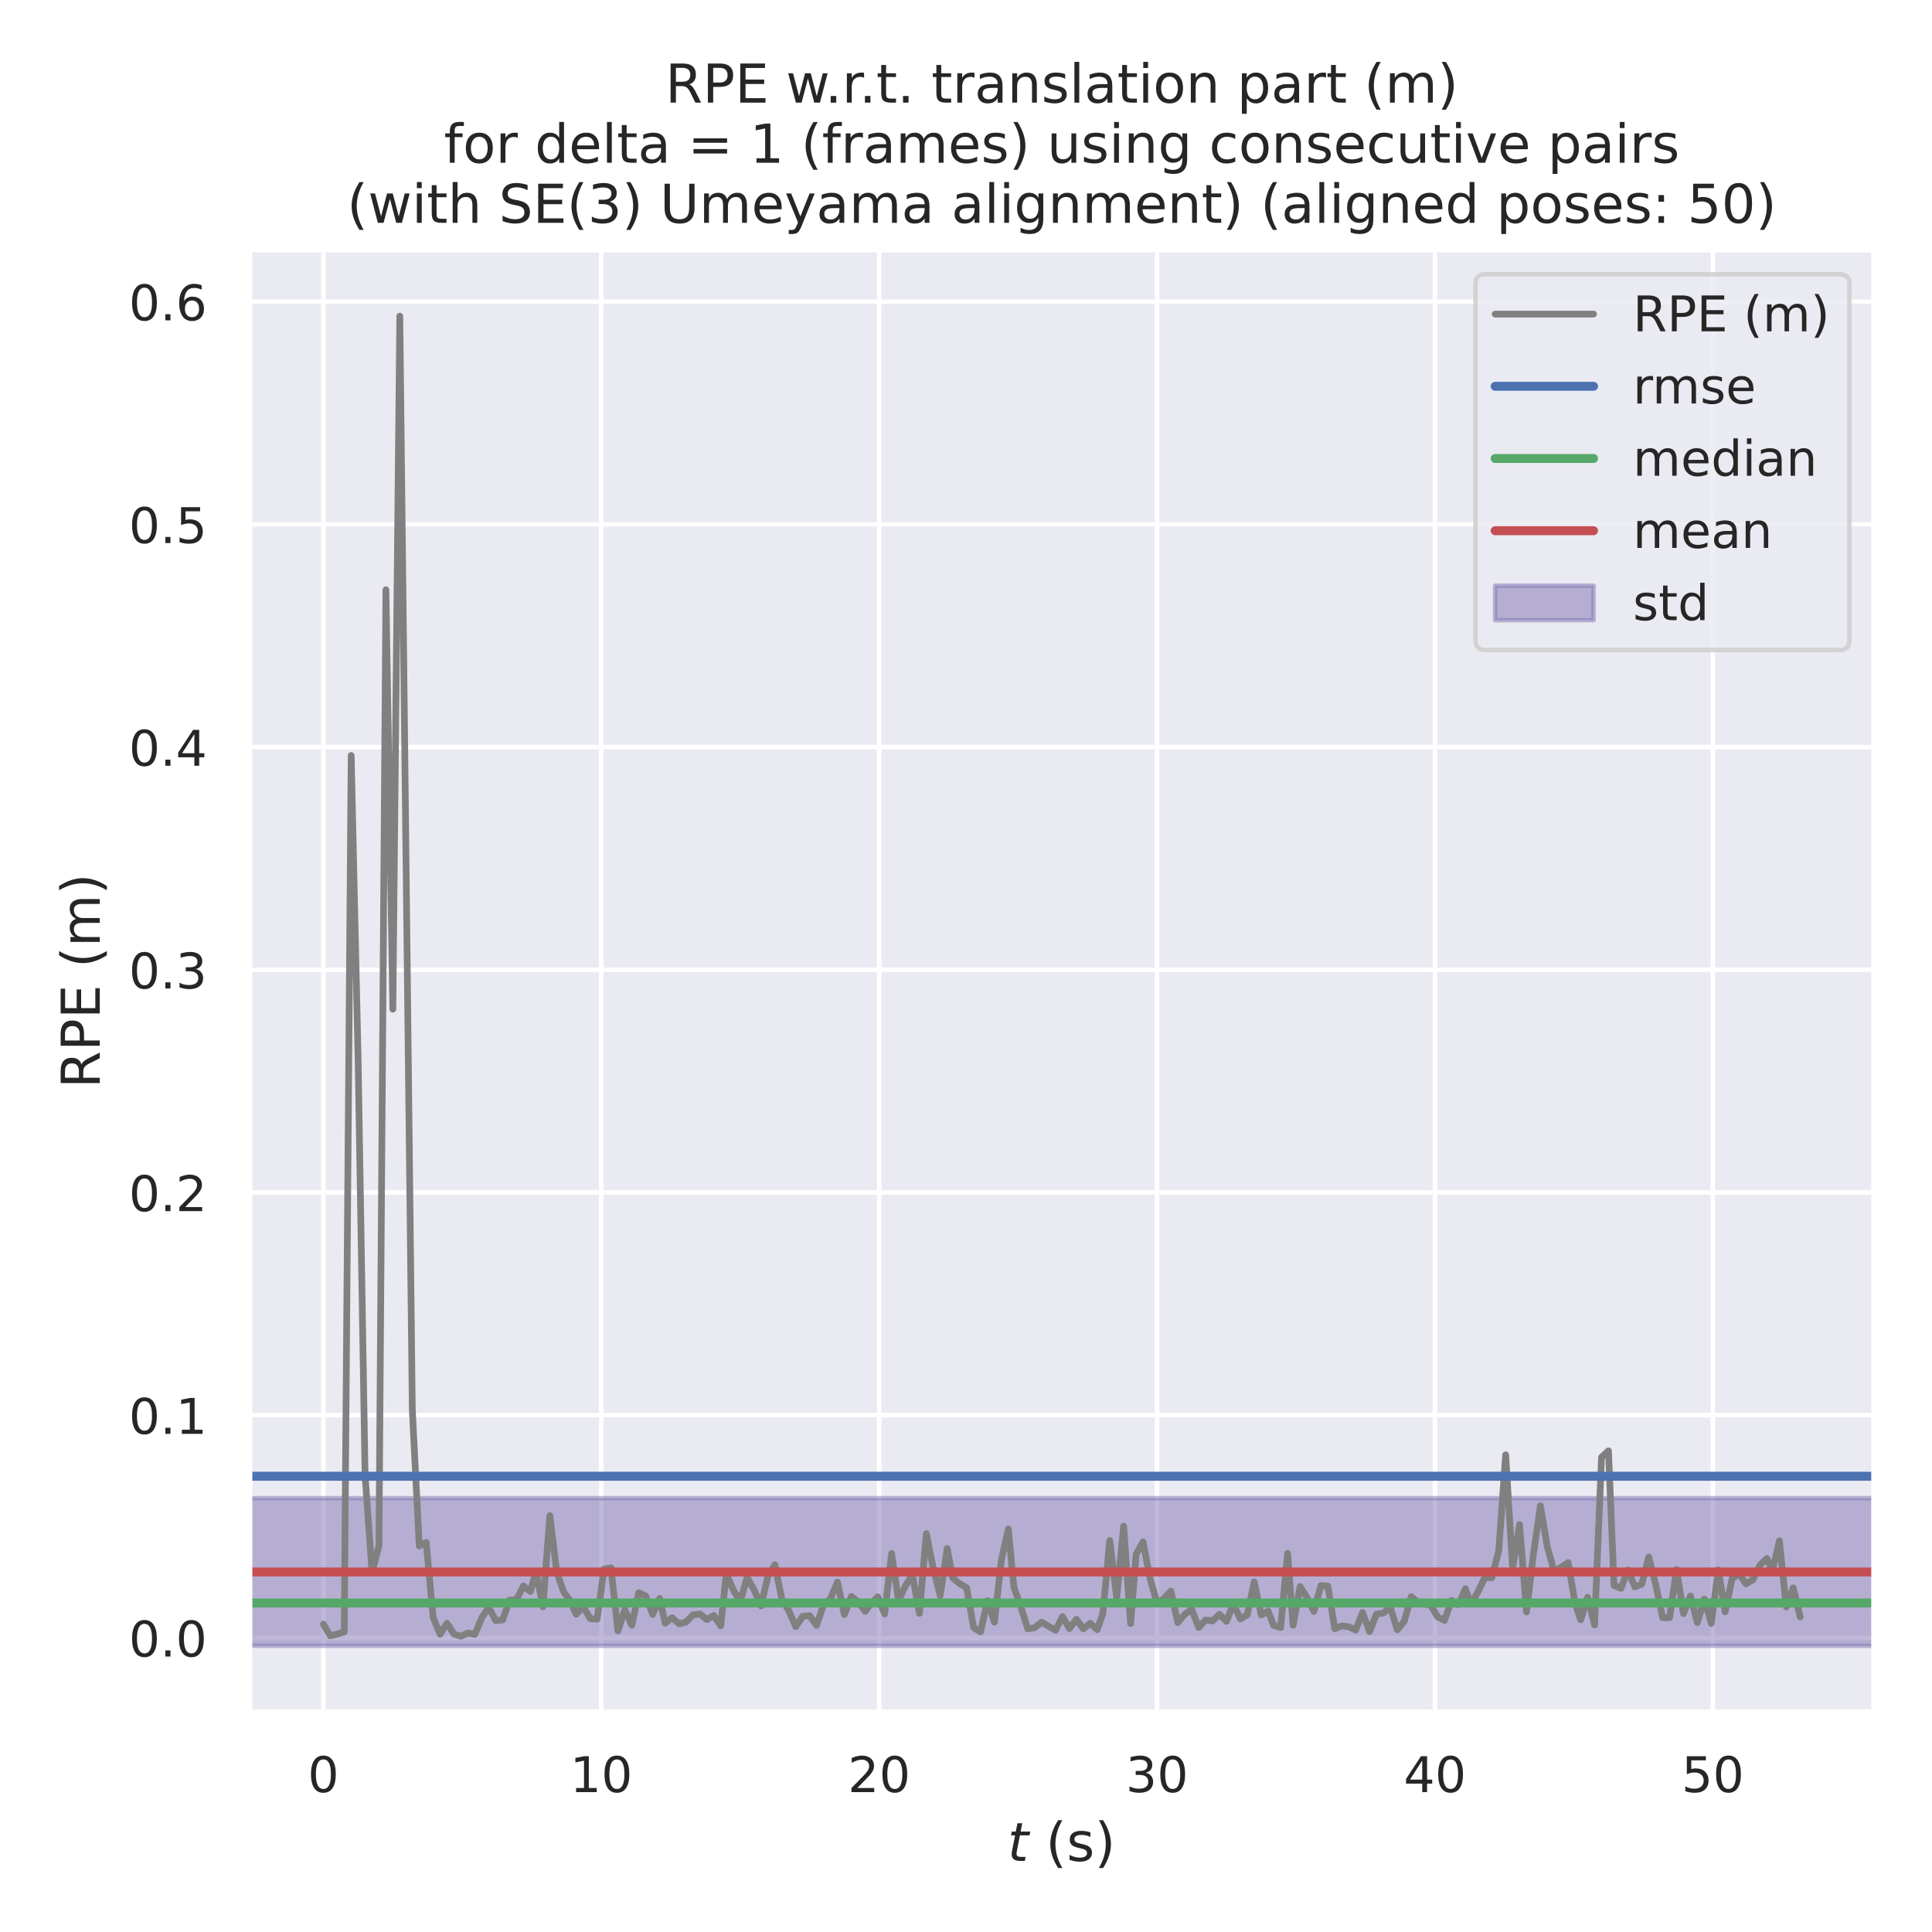 <?xml version="1.0" encoding="utf-8" standalone="no"?>
<!DOCTYPE svg PUBLIC "-//W3C//DTD SVG 1.1//EN"
  "http://www.w3.org/Graphics/SVG/1.1/DTD/svg11.dtd">
<!-- Created with matplotlib (https://matplotlib.org/) -->
<svg height="432pt" version="1.1" viewBox="0 0 432 432" width="432pt" xmlns="http://www.w3.org/2000/svg" xmlns:xlink="http://www.w3.org/1999/xlink">
 <defs>
  <style type="text/css">*{stroke-linecap:butt;stroke-linejoin:round;}</style>
 </defs>
 <g id="figure_1">
  <g id="patch_1">
   <path d="M 0 432 
L 432 432 
L 432 0 
L 0 0 
z
" style="fill:#ffffff;"/>
  </g>
  <g id="axes_1">
   <g id="patch_2">
    <path d="M 55.8 382.86 
L 419.04 382.86 
L 419.04 55.824 
L 55.8 55.824 
z
" style="fill:#eaeaf2;"/>
   </g>
   <g id="matplotlib.axis_1">
    <g id="xtick_1">
     <g id="line2d_1">
      <path clip-path="url(#p0346363c93)" d="M 72.311 382.86 
L 72.311 55.824 
" style="fill:none;stroke:#ffffff;stroke-linecap:round;"/>
     </g>
     <g id="text_1">
      <!-- 0 -->
      <g style="fill:#262626;" transform="translate(68.812 400.718)scale(0.11 -0.11)">
       <defs>
        <path d="M 31.781 66.406 
Q 24.172 66.406 20.328 58.906 
Q 16.5 51.422 16.5 36.375 
Q 16.5 21.391 20.328 13.891 
Q 24.172 6.391 31.781 6.391 
Q 39.453 6.391 43.281 13.891 
Q 47.125 21.391 47.125 36.375 
Q 47.125 51.422 43.281 58.906 
Q 39.453 66.406 31.781 66.406 
z
M 31.781 74.219 
Q 44.047 74.219 50.516 64.516 
Q 56.984 54.828 56.984 36.375 
Q 56.984 17.969 50.516 8.266 
Q 44.047 -1.422 31.781 -1.422 
Q 19.531 -1.422 13.062 8.266 
Q 6.594 17.969 6.594 36.375 
Q 6.594 54.828 13.062 64.516 
Q 19.531 74.219 31.781 74.219 
z
" id="DejaVuSans-48"/>
       </defs>
       <use xlink:href="#DejaVuSans-48"/>
      </g>
     </g>
    </g>
    <g id="xtick_2">
     <g id="line2d_2">
      <path clip-path="url(#p0346363c93)" d="M 134.448 382.86 
L 134.448 55.824 
" style="fill:none;stroke:#ffffff;stroke-linecap:round;"/>
     </g>
     <g id="text_2">
      <!-- 10 -->
      <g style="fill:#262626;" transform="translate(127.449 400.718)scale(0.11 -0.11)">
       <defs>
        <path d="M 12.406 8.297 
L 28.516 8.297 
L 28.516 63.922 
L 10.984 60.406 
L 10.984 69.391 
L 28.422 72.906 
L 38.281 72.906 
L 38.281 8.297 
L 54.391 8.297 
L 54.391 0 
L 12.406 0 
z
" id="DejaVuSans-49"/>
       </defs>
       <use xlink:href="#DejaVuSans-49"/>
       <use x="63.623" xlink:href="#DejaVuSans-48"/>
      </g>
     </g>
    </g>
    <g id="xtick_3">
     <g id="line2d_3">
      <path clip-path="url(#p0346363c93)" d="M 196.584 382.86 
L 196.584 55.824 
" style="fill:none;stroke:#ffffff;stroke-linecap:round;"/>
     </g>
     <g id="text_3">
      <!-- 20 -->
      <g style="fill:#262626;" transform="translate(189.586 400.718)scale(0.11 -0.11)">
       <defs>
        <path d="M 19.188 8.297 
L 53.609 8.297 
L 53.609 0 
L 7.328 0 
L 7.328 8.297 
Q 12.938 14.109 22.625 23.891 
Q 32.328 33.688 34.812 36.531 
Q 39.547 41.844 41.422 45.531 
Q 43.312 49.219 43.312 52.781 
Q 43.312 58.594 39.234 62.25 
Q 35.156 65.922 28.609 65.922 
Q 23.969 65.922 18.812 64.312 
Q 13.672 62.703 7.812 59.422 
L 7.812 69.391 
Q 13.766 71.781 18.938 73 
Q 24.125 74.219 28.422 74.219 
Q 39.75 74.219 46.484 68.547 
Q 53.219 62.891 53.219 53.422 
Q 53.219 48.922 51.531 44.891 
Q 49.859 40.875 45.406 35.406 
Q 44.188 33.984 37.641 27.219 
Q 31.109 20.453 19.188 8.297 
z
" id="DejaVuSans-50"/>
       </defs>
       <use xlink:href="#DejaVuSans-50"/>
       <use x="63.623" xlink:href="#DejaVuSans-48"/>
      </g>
     </g>
    </g>
    <g id="xtick_4">
     <g id="line2d_4">
      <path clip-path="url(#p0346363c93)" d="M 258.721 382.86 
L 258.721 55.824 
" style="fill:none;stroke:#ffffff;stroke-linecap:round;"/>
     </g>
     <g id="text_4">
      <!-- 30 -->
      <g style="fill:#262626;" transform="translate(251.722 400.718)scale(0.11 -0.11)">
       <defs>
        <path d="M 40.578 39.312 
Q 47.656 37.797 51.625 33 
Q 55.609 28.219 55.609 21.188 
Q 55.609 10.406 48.188 4.484 
Q 40.766 -1.422 27.094 -1.422 
Q 22.516 -1.422 17.656 -0.516 
Q 12.797 0.391 7.625 2.203 
L 7.625 11.719 
Q 11.719 9.328 16.594 8.109 
Q 21.484 6.891 26.812 6.891 
Q 36.078 6.891 40.938 10.547 
Q 45.797 14.203 45.797 21.188 
Q 45.797 27.641 41.281 31.266 
Q 36.766 34.906 28.719 34.906 
L 20.219 34.906 
L 20.219 43.016 
L 29.109 43.016 
Q 36.375 43.016 40.234 45.922 
Q 44.094 48.828 44.094 54.297 
Q 44.094 59.906 40.109 62.906 
Q 36.141 65.922 28.719 65.922 
Q 24.656 65.922 20.016 65.031 
Q 15.375 64.156 9.812 62.312 
L 9.812 71.094 
Q 15.438 72.656 20.344 73.438 
Q 25.25 74.219 29.594 74.219 
Q 40.828 74.219 47.359 69.109 
Q 53.906 64.016 53.906 55.328 
Q 53.906 49.266 50.438 45.094 
Q 46.969 40.922 40.578 39.312 
z
" id="DejaVuSans-51"/>
       </defs>
       <use xlink:href="#DejaVuSans-51"/>
       <use x="63.623" xlink:href="#DejaVuSans-48"/>
      </g>
     </g>
    </g>
    <g id="xtick_5">
     <g id="line2d_5">
      <path clip-path="url(#p0346363c93)" d="M 320.858 382.86 
L 320.858 55.824 
" style="fill:none;stroke:#ffffff;stroke-linecap:round;"/>
     </g>
     <g id="text_5">
      <!-- 40 -->
      <g style="fill:#262626;" transform="translate(313.859 400.718)scale(0.11 -0.11)">
       <defs>
        <path d="M 37.797 64.312 
L 12.891 25.391 
L 37.797 25.391 
z
M 35.203 72.906 
L 47.609 72.906 
L 47.609 25.391 
L 58.016 25.391 
L 58.016 17.188 
L 47.609 17.188 
L 47.609 0 
L 37.797 0 
L 37.797 17.188 
L 4.891 17.188 
L 4.891 26.703 
z
" id="DejaVuSans-52"/>
       </defs>
       <use xlink:href="#DejaVuSans-52"/>
       <use x="63.623" xlink:href="#DejaVuSans-48"/>
      </g>
     </g>
    </g>
    <g id="xtick_6">
     <g id="line2d_6">
      <path clip-path="url(#p0346363c93)" d="M 382.995 382.86 
L 382.995 55.824 
" style="fill:none;stroke:#ffffff;stroke-linecap:round;"/>
     </g>
     <g id="text_6">
      <!-- 50 -->
      <g style="fill:#262626;" transform="translate(375.996 400.718)scale(0.11 -0.11)">
       <defs>
        <path d="M 10.797 72.906 
L 49.516 72.906 
L 49.516 64.594 
L 19.828 64.594 
L 19.828 46.734 
Q 21.969 47.469 24.109 47.828 
Q 26.266 48.188 28.422 48.188 
Q 40.625 48.188 47.75 41.5 
Q 54.891 34.812 54.891 23.391 
Q 54.891 11.625 47.562 5.094 
Q 40.234 -1.422 26.906 -1.422 
Q 22.312 -1.422 17.547 -0.641 
Q 12.797 0.141 7.719 1.703 
L 7.719 11.625 
Q 12.109 9.234 16.797 8.062 
Q 21.484 6.891 26.703 6.891 
Q 35.156 6.891 40.078 11.328 
Q 45.016 15.766 45.016 23.391 
Q 45.016 31 40.078 35.438 
Q 35.156 39.891 26.703 39.891 
Q 22.75 39.891 18.812 39.016 
Q 14.891 38.141 10.797 36.281 
z
" id="DejaVuSans-53"/>
       </defs>
       <use xlink:href="#DejaVuSans-53"/>
       <use x="63.623" xlink:href="#DejaVuSans-48"/>
      </g>
     </g>
    </g>
    <g id="text_7">
     <!-- $t$ (s) -->
     <g style="fill:#262626;" transform="translate(225.3 416.124)scale(0.12 -0.12)">
      <defs>
       <path d="M 42.281 54.688 
L 40.922 47.703 
L 23 47.703 
L 17.188 18.016 
Q 16.891 16.359 16.75 15.234 
Q 16.609 14.109 16.609 13.484 
Q 16.609 10.359 18.484 8.938 
Q 20.359 7.516 24.516 7.516 
L 33.594 7.516 
L 32.078 0 
L 23.484 0 
Q 15.484 0 11.547 3.125 
Q 7.625 6.25 7.625 12.594 
Q 7.625 13.719 7.766 15.062 
Q 7.906 16.406 8.203 18.016 
L 14.016 47.703 
L 6.391 47.703 
L 7.812 54.688 
L 15.281 54.688 
L 18.312 70.219 
L 27.297 70.219 
L 24.312 54.688 
z
" id="DejaVuSans-Oblique-116"/>
       <path id="DejaVuSans-32"/>
       <path d="M 31 75.875 
Q 24.469 64.656 21.281 53.656 
Q 18.109 42.672 18.109 31.391 
Q 18.109 20.125 21.312 9.062 
Q 24.516 -2 31 -13.188 
L 23.188 -13.188 
Q 15.875 -1.703 12.234 9.375 
Q 8.594 20.453 8.594 31.391 
Q 8.594 42.281 12.203 53.312 
Q 15.828 64.359 23.188 75.875 
z
" id="DejaVuSans-40"/>
       <path d="M 44.281 53.078 
L 44.281 44.578 
Q 40.484 46.531 36.375 47.5 
Q 32.281 48.484 27.875 48.484 
Q 21.188 48.484 17.844 46.438 
Q 14.5 44.391 14.5 40.281 
Q 14.5 37.156 16.891 35.375 
Q 19.281 33.594 26.516 31.984 
L 29.594 31.297 
Q 39.156 29.25 43.188 25.516 
Q 47.219 21.781 47.219 15.094 
Q 47.219 7.469 41.188 3.016 
Q 35.156 -1.422 24.609 -1.422 
Q 20.219 -1.422 15.453 -0.562 
Q 10.688 0.297 5.422 2 
L 5.422 11.281 
Q 10.406 8.688 15.234 7.391 
Q 20.062 6.109 24.812 6.109 
Q 31.156 6.109 34.562 8.281 
Q 37.984 10.453 37.984 14.406 
Q 37.984 18.062 35.516 20.016 
Q 33.062 21.969 24.703 23.781 
L 21.578 24.516 
Q 13.234 26.266 9.516 29.906 
Q 5.812 33.547 5.812 39.891 
Q 5.812 47.609 11.281 51.797 
Q 16.75 56 26.812 56 
Q 31.781 56 36.172 55.266 
Q 40.578 54.547 44.281 53.078 
z
" id="DejaVuSans-115"/>
       <path d="M 8.016 75.875 
L 15.828 75.875 
Q 23.141 64.359 26.781 53.312 
Q 30.422 42.281 30.422 31.391 
Q 30.422 20.453 26.781 9.375 
Q 23.141 -1.703 15.828 -13.188 
L 8.016 -13.188 
Q 14.5 -2 17.703 9.062 
Q 20.906 20.125 20.906 31.391 
Q 20.906 42.672 17.703 53.656 
Q 14.5 64.656 8.016 75.875 
z
" id="DejaVuSans-41"/>
      </defs>
      <use transform="translate(0 0.125)" xlink:href="#DejaVuSans-Oblique-116"/>
      <use transform="translate(39.209 0.125)" xlink:href="#DejaVuSans-32"/>
      <use transform="translate(70.996 0.125)" xlink:href="#DejaVuSans-40"/>
      <use transform="translate(110.01 0.125)" xlink:href="#DejaVuSans-115"/>
      <use transform="translate(162.109 0.125)" xlink:href="#DejaVuSans-41"/>
     </g>
    </g>
   </g>
   <g id="matplotlib.axis_2">
    <g id="ytick_1">
     <g id="line2d_7">
      <path clip-path="url(#p0346363c93)" d="M 55.8 366.225 
L 419.04 366.225 
" style="fill:none;stroke:#ffffff;stroke-linecap:round;"/>
     </g>
     <g id="text_8">
      <!-- 0.0 -->
      <g style="fill:#262626;" transform="translate(28.807 370.404)scale(0.11 -0.11)">
       <defs>
        <path d="M 10.688 12.406 
L 21 12.406 
L 21 0 
L 10.688 0 
z
" id="DejaVuSans-46"/>
       </defs>
       <use xlink:href="#DejaVuSans-48"/>
       <use x="63.623" xlink:href="#DejaVuSans-46"/>
       <use x="95.41" xlink:href="#DejaVuSans-48"/>
      </g>
     </g>
    </g>
    <g id="ytick_2">
     <g id="line2d_8">
      <path clip-path="url(#p0346363c93)" d="M 55.8 316.429 
L 419.04 316.429 
" style="fill:none;stroke:#ffffff;stroke-linecap:round;"/>
     </g>
     <g id="text_9">
      <!-- 0.1 -->
      <g style="fill:#262626;" transform="translate(28.807 320.609)scale(0.11 -0.11)">
       <use xlink:href="#DejaVuSans-48"/>
       <use x="63.623" xlink:href="#DejaVuSans-46"/>
       <use x="95.41" xlink:href="#DejaVuSans-49"/>
      </g>
     </g>
    </g>
    <g id="ytick_3">
     <g id="line2d_9">
      <path clip-path="url(#p0346363c93)" d="M 55.8 266.634 
L 419.04 266.634 
" style="fill:none;stroke:#ffffff;stroke-linecap:round;"/>
     </g>
     <g id="text_10">
      <!-- 0.2 -->
      <g style="fill:#262626;" transform="translate(28.807 270.813)scale(0.11 -0.11)">
       <use xlink:href="#DejaVuSans-48"/>
       <use x="63.623" xlink:href="#DejaVuSans-46"/>
       <use x="95.41" xlink:href="#DejaVuSans-50"/>
      </g>
     </g>
    </g>
    <g id="ytick_4">
     <g id="line2d_10">
      <path clip-path="url(#p0346363c93)" d="M 55.8 216.838 
L 419.04 216.838 
" style="fill:none;stroke:#ffffff;stroke-linecap:round;"/>
     </g>
     <g id="text_11">
      <!-- 0.3 -->
      <g style="fill:#262626;" transform="translate(28.807 221.017)scale(0.11 -0.11)">
       <use xlink:href="#DejaVuSans-48"/>
       <use x="63.623" xlink:href="#DejaVuSans-46"/>
       <use x="95.41" xlink:href="#DejaVuSans-51"/>
      </g>
     </g>
    </g>
    <g id="ytick_5">
     <g id="line2d_11">
      <path clip-path="url(#p0346363c93)" d="M 55.8 167.042 
L 419.04 167.042 
" style="fill:none;stroke:#ffffff;stroke-linecap:round;"/>
     </g>
     <g id="text_12">
      <!-- 0.4 -->
      <g style="fill:#262626;" transform="translate(28.807 171.221)scale(0.11 -0.11)">
       <use xlink:href="#DejaVuSans-48"/>
       <use x="63.623" xlink:href="#DejaVuSans-46"/>
       <use x="95.41" xlink:href="#DejaVuSans-52"/>
      </g>
     </g>
    </g>
    <g id="ytick_6">
     <g id="line2d_12">
      <path clip-path="url(#p0346363c93)" d="M 55.8 117.246 
L 419.04 117.246 
" style="fill:none;stroke:#ffffff;stroke-linecap:round;"/>
     </g>
     <g id="text_13">
      <!-- 0.5 -->
      <g style="fill:#262626;" transform="translate(28.807 121.425)scale(0.11 -0.11)">
       <use xlink:href="#DejaVuSans-48"/>
       <use x="63.623" xlink:href="#DejaVuSans-46"/>
       <use x="95.41" xlink:href="#DejaVuSans-53"/>
      </g>
     </g>
    </g>
    <g id="ytick_7">
     <g id="line2d_13">
      <path clip-path="url(#p0346363c93)" d="M 55.8 67.45 
L 419.04 67.45 
" style="fill:none;stroke:#ffffff;stroke-linecap:round;"/>
     </g>
     <g id="text_14">
      <!-- 0.6 -->
      <g style="fill:#262626;" transform="translate(28.807 71.629)scale(0.11 -0.11)">
       <defs>
        <path d="M 33.016 40.375 
Q 26.375 40.375 22.484 35.828 
Q 18.609 31.297 18.609 23.391 
Q 18.609 15.531 22.484 10.953 
Q 26.375 6.391 33.016 6.391 
Q 39.656 6.391 43.531 10.953 
Q 47.406 15.531 47.406 23.391 
Q 47.406 31.297 43.531 35.828 
Q 39.656 40.375 33.016 40.375 
z
M 52.594 71.297 
L 52.594 62.312 
Q 48.875 64.062 45.094 64.984 
Q 41.312 65.922 37.594 65.922 
Q 27.828 65.922 22.672 59.328 
Q 17.531 52.734 16.797 39.406 
Q 19.672 43.656 24.016 45.922 
Q 28.375 48.188 33.594 48.188 
Q 44.578 48.188 50.953 41.516 
Q 57.328 34.859 57.328 23.391 
Q 57.328 12.156 50.688 5.359 
Q 44.047 -1.422 33.016 -1.422 
Q 20.359 -1.422 13.672 8.266 
Q 6.984 17.969 6.984 36.375 
Q 6.984 53.656 15.188 63.938 
Q 23.391 74.219 37.203 74.219 
Q 40.922 74.219 44.703 73.484 
Q 48.484 72.75 52.594 71.297 
z
" id="DejaVuSans-54"/>
       </defs>
       <use xlink:href="#DejaVuSans-48"/>
       <use x="63.623" xlink:href="#DejaVuSans-46"/>
       <use x="95.41" xlink:href="#DejaVuSans-54"/>
      </g>
     </g>
    </g>
    <g id="text_15">
     <!-- RPE (m) -->
     <g style="fill:#262626;" transform="translate(22.311 243.353)rotate(-90)scale(0.12 -0.12)">
      <defs>
       <path d="M 44.391 34.188 
Q 47.562 33.109 50.562 29.594 
Q 53.562 26.078 56.594 19.922 
L 66.609 0 
L 56 0 
L 46.688 18.703 
Q 43.062 26.031 39.672 28.422 
Q 36.281 30.812 30.422 30.812 
L 19.672 30.812 
L 19.672 0 
L 9.812 0 
L 9.812 72.906 
L 32.078 72.906 
Q 44.578 72.906 50.734 67.672 
Q 56.891 62.453 56.891 51.906 
Q 56.891 45.016 53.688 40.469 
Q 50.484 35.938 44.391 34.188 
z
M 19.672 64.797 
L 19.672 38.922 
L 32.078 38.922 
Q 39.203 38.922 42.844 42.219 
Q 46.484 45.516 46.484 51.906 
Q 46.484 58.297 42.844 61.547 
Q 39.203 64.797 32.078 64.797 
z
" id="DejaVuSans-82"/>
       <path d="M 19.672 64.797 
L 19.672 37.406 
L 32.078 37.406 
Q 38.969 37.406 42.719 40.969 
Q 46.484 44.531 46.484 51.125 
Q 46.484 57.672 42.719 61.234 
Q 38.969 64.797 32.078 64.797 
z
M 9.812 72.906 
L 32.078 72.906 
Q 44.344 72.906 50.609 67.359 
Q 56.891 61.812 56.891 51.125 
Q 56.891 40.328 50.609 34.812 
Q 44.344 29.297 32.078 29.297 
L 19.672 29.297 
L 19.672 0 
L 9.812 0 
z
" id="DejaVuSans-80"/>
       <path d="M 9.812 72.906 
L 55.906 72.906 
L 55.906 64.594 
L 19.672 64.594 
L 19.672 43.016 
L 54.391 43.016 
L 54.391 34.719 
L 19.672 34.719 
L 19.672 8.297 
L 56.781 8.297 
L 56.781 0 
L 9.812 0 
z
" id="DejaVuSans-69"/>
       <path d="M 52 44.188 
Q 55.375 50.25 60.062 53.125 
Q 64.75 56 71.094 56 
Q 79.641 56 84.281 50.016 
Q 88.922 44.047 88.922 33.016 
L 88.922 0 
L 79.891 0 
L 79.891 32.719 
Q 79.891 40.578 77.094 44.375 
Q 74.312 48.188 68.609 48.188 
Q 61.625 48.188 57.562 43.547 
Q 53.516 38.922 53.516 30.906 
L 53.516 0 
L 44.484 0 
L 44.484 32.719 
Q 44.484 40.625 41.703 44.406 
Q 38.922 48.188 33.109 48.188 
Q 26.219 48.188 22.156 43.531 
Q 18.109 38.875 18.109 30.906 
L 18.109 0 
L 9.078 0 
L 9.078 54.688 
L 18.109 54.688 
L 18.109 46.188 
Q 21.188 51.219 25.484 53.609 
Q 29.781 56 35.688 56 
Q 41.656 56 45.828 52.969 
Q 50 49.953 52 44.188 
z
" id="DejaVuSans-109"/>
      </defs>
      <use xlink:href="#DejaVuSans-82"/>
      <use x="69.482" xlink:href="#DejaVuSans-80"/>
      <use x="129.785" xlink:href="#DejaVuSans-69"/>
      <use x="192.969" xlink:href="#DejaVuSans-32"/>
      <use x="224.756" xlink:href="#DejaVuSans-40"/>
      <use x="263.77" xlink:href="#DejaVuSans-109"/>
      <use x="361.182" xlink:href="#DejaVuSans-41"/>
     </g>
    </g>
   </g>
   <g id="patch_3">
    <path clip-path="url(#p0346363c93)" d="M 55.8 367.995 
L 55.8 335 
L 419.04 335 
L 419.04 367.995 
z
" style="fill:#8172b3;opacity:0.5;stroke:#8172b3;stroke-linejoin:miter;"/>
   </g>
   <g id="line2d_14">
    <path clip-path="url(#p0346363c93)" d="M 72.311 363.169 
L 73.865 365.766 
L 75.418 365.393 
L 76.972 364.89 
L 78.525 168.934 
L 80.078 236.981 
L 81.631 329.837 
L 83.184 351.551 
L 84.736 345.622 
L 86.29 131.877 
L 87.843 225.655 
L 89.396 70.689 
L 92.193 315.174 
L 93.746 345.696 
L 95.3 344.898 
L 96.853 361.664 
L 98.406 365.418 
L 99.959 362.963 
L 101.512 365.392 
L 103.066 365.866 
L 104.619 365.145 
L 106.173 365.446 
L 107.725 361.741 
L 109.279 359.367 
L 110.832 362.364 
L 112.386 362.233 
L 113.939 357.796 
L 115.493 357.645 
L 117.046 354.622 
L 118.599 355.868 
L 119.842 351.371 
L 121.395 359.275 
L 122.946 338.89 
L 124.499 351.543 
L 126.052 355.973 
L 127.296 357.66 
L 128.849 360.955 
L 130.403 359.258 
L 131.956 361.92 
L 133.509 362.068 
L 135.062 350.85 
L 136.615 350.57 
L 138.169 364.667 
L 139.722 359.967 
L 141.275 363.406 
L 142.828 356.148 
L 144.382 356.859 
L 145.935 360.982 
L 147.488 357.417 
L 148.731 362.947 
L 150.284 361.727 
L 151.838 363.076 
L 153.391 362.705 
L 154.944 361.099 
L 156.498 360.889 
L 158.051 362.135 
L 159.605 361.228 
L 161.157 363.553 
L 162.4 351.867 
L 163.953 355.495 
L 165.507 358.137 
L 167.06 352.708 
L 168.613 355.463 
L 170.167 359.075 
L 171.72 352.392 
L 173.274 349.885 
L 174.827 357.613 
L 176.381 360.169 
L 177.934 363.723 
L 179.487 361.416 
L 181.038 361.267 
L 182.591 363.438 
L 184.144 358.892 
L 185.698 357.451 
L 187.251 353.761 
L 188.804 361.023 
L 190.358 356.972 
L 191.911 358.164 
L 193.463 360.325 
L 194.707 358.61 
L 196.26 357.048 
L 197.813 360.897 
L 199.366 347.351 
L 200.92 357.91 
L 202.473 354.575 
L 204.027 352.138 
L 205.58 360.753 
L 207.133 342.916 
L 208.686 350.721 
L 210.239 356.817 
L 211.792 346.258 
L 213.036 352.864 
L 214.589 354.116 
L 216.143 355.021 
L 217.696 363.918 
L 219.249 364.884 
L 220.803 357.917 
L 222.356 362.718 
L 223.908 348.849 
L 225.461 341.892 
L 226.705 354.91 
L 228.258 359.283 
L 229.812 364.216 
L 231.365 363.953 
L 232.918 362.728 
L 236.025 364.534 
L 237.577 361.471 
L 239.13 364.147 
L 240.683 362.068 
L 242.236 364.193 
L 243.789 362.981 
L 245.342 364.402 
L 246.586 360.843 
L 248.139 344.465 
L 249.693 357.26 
L 251.246 341.249 
L 252.799 363.018 
L 254.042 347.522 
L 255.593 344.764 
L 257.144 352.925 
L 258.698 358.426 
L 260.251 357.467 
L 261.805 355.772 
L 263.358 362.804 
L 264.912 360.982 
L 266.465 359.821 
L 268.018 363.904 
L 269.572 362.23 
L 271.125 362.432 
L 272.679 360.959 
L 274.232 362.554 
L 275.785 358.586 
L 277.338 361.999 
L 278.891 361.078 
L 280.444 353.695 
L 281.998 361.125 
L 283.551 360.23 
L 284.795 363.474 
L 286.348 363.928 
L 287.901 347.346 
L 289.144 363.411 
L 290.697 354.751 
L 292.25 357.214 
L 293.801 360.307 
L 295.355 354.538 
L 296.908 354.622 
L 298.461 364.2 
L 300.015 363.553 
L 301.568 363.747 
L 303.122 364.495 
L 304.675 360.549 
L 306.229 364.837 
L 307.782 360.919 
L 309.335 360.67 
L 310.888 359.428 
L 312.441 364.436 
L 313.994 362.511 
L 315.547 357.007 
L 316.791 358.062 
L 318.344 358.696 
L 319.897 358.925 
L 321.451 361.565 
L 323.004 362.339 
L 324.557 357.869 
L 326.11 358.826 
L 327.663 355.236 
L 328.907 358.676 
L 330.46 355.973 
L 332.012 352.753 
L 333.565 352.79 
L 335.119 346.803 
L 336.672 325.297 
L 338.226 350.656 
L 339.779 340.887 
L 341.332 360.436 
L 342.885 347.466 
L 344.438 336.7 
L 345.992 345.946 
L 347.545 351.437 
L 350.651 349.389 
L 352.204 358.555 
L 353.448 362.183 
L 355.001 357.146 
L 356.554 363.346 
L 358.107 325.834 
L 359.66 324.412 
L 360.904 354.53 
L 362.457 355.161 
L 364.011 351.059 
L 365.564 354.856 
L 367.117 354.203 
L 368.671 348.149 
L 370.222 354.337 
L 371.775 361.727 
L 373.329 361.717 
L 374.881 350.952 
L 376.434 360.807 
L 377.988 356.862 
L 379.539 362.832 
L 381.093 357.542 
L 382.646 363.009 
L 384.2 351.045 
L 385.753 360.419 
L 387.306 353.009 
L 388.86 351.894 
L 390.413 354.167 
L 391.967 353.214 
L 393.52 349.956 
L 395.073 348.482 
L 396.316 351.311 
L 397.869 344.529 
L 399.422 359.323 
L 400.976 355.034 
L 402.529 361.563 
L 402.529 361.563 
" style="fill:none;stroke:#808080;stroke-linecap:round;stroke-width:1.5;"/>
   </g>
   <g id="line2d_15">
    <path clip-path="url(#p0346363c93)" d="M 55.8 330.092 
L 419.04 330.092 
" style="fill:none;stroke:#4c72b0;stroke-linecap:round;stroke-width:2;"/>
   </g>
   <g id="line2d_16">
    <path clip-path="url(#p0346363c93)" d="M 55.8 358.426 
L 419.04 358.426 
" style="fill:none;stroke:#55a868;stroke-linecap:round;stroke-width:2;"/>
   </g>
   <g id="line2d_17">
    <path clip-path="url(#p0346363c93)" d="M 55.8 351.497 
L 419.04 351.497 
" style="fill:none;stroke:#c44e52;stroke-linecap:round;stroke-width:2;"/>
   </g>
   <g id="patch_4">
    <path d="M 55.8 382.86 
L 55.8 55.824 
" style="fill:none;stroke:#ffffff;stroke-linecap:square;stroke-linejoin:miter;stroke-width:1.25;"/>
   </g>
   <g id="patch_5">
    <path d="M 419.04 382.86 
L 419.04 55.824 
" style="fill:none;stroke:#ffffff;stroke-linecap:square;stroke-linejoin:miter;stroke-width:1.25;"/>
   </g>
   <g id="patch_6">
    <path d="M 55.8 382.86 
L 419.04 382.86 
" style="fill:none;stroke:#ffffff;stroke-linecap:square;stroke-linejoin:miter;stroke-width:1.25;"/>
   </g>
   <g id="patch_7">
    <path d="M 55.8 55.824 
L 419.04 55.824 
" style="fill:none;stroke:#ffffff;stroke-linecap:square;stroke-linejoin:miter;stroke-width:1.25;"/>
   </g>
   <g id="text_16">
    <!-- RPE w.r.t. translation part (m) -->
    <g style="fill:#262626;" transform="translate(148.772 22.949)scale(0.12 -0.12)">
     <defs>
      <path d="M 4.203 54.688 
L 13.188 54.688 
L 24.422 12.016 
L 35.594 54.688 
L 46.188 54.688 
L 57.422 12.016 
L 68.609 54.688 
L 77.594 54.688 
L 63.281 0 
L 52.688 0 
L 40.922 44.828 
L 29.109 0 
L 18.5 0 
z
" id="DejaVuSans-119"/>
      <path d="M 41.109 46.297 
Q 39.594 47.172 37.812 47.578 
Q 36.031 48 33.891 48 
Q 26.266 48 22.188 43.047 
Q 18.109 38.094 18.109 28.812 
L 18.109 0 
L 9.078 0 
L 9.078 54.688 
L 18.109 54.688 
L 18.109 46.188 
Q 20.953 51.172 25.484 53.578 
Q 30.031 56 36.531 56 
Q 37.453 56 38.578 55.875 
Q 39.703 55.766 41.062 55.516 
z
" id="DejaVuSans-114"/>
      <path d="M 18.312 70.219 
L 18.312 54.688 
L 36.812 54.688 
L 36.812 47.703 
L 18.312 47.703 
L 18.312 18.016 
Q 18.312 11.328 20.141 9.422 
Q 21.969 7.516 27.594 7.516 
L 36.812 7.516 
L 36.812 0 
L 27.594 0 
Q 17.188 0 13.234 3.875 
Q 9.281 7.766 9.281 18.016 
L 9.281 47.703 
L 2.688 47.703 
L 2.688 54.688 
L 9.281 54.688 
L 9.281 70.219 
z
" id="DejaVuSans-116"/>
      <path d="M 34.281 27.484 
Q 23.391 27.484 19.188 25 
Q 14.984 22.516 14.984 16.5 
Q 14.984 11.719 18.141 8.906 
Q 21.297 6.109 26.703 6.109 
Q 34.188 6.109 38.703 11.406 
Q 43.219 16.703 43.219 25.484 
L 43.219 27.484 
z
M 52.203 31.203 
L 52.203 0 
L 43.219 0 
L 43.219 8.297 
Q 40.141 3.328 35.547 0.953 
Q 30.953 -1.422 24.312 -1.422 
Q 15.922 -1.422 10.953 3.297 
Q 6 8.016 6 15.922 
Q 6 25.141 12.172 29.828 
Q 18.359 34.516 30.609 34.516 
L 43.219 34.516 
L 43.219 35.406 
Q 43.219 41.609 39.141 45 
Q 35.062 48.391 27.688 48.391 
Q 23 48.391 18.547 47.266 
Q 14.109 46.141 10.016 43.891 
L 10.016 52.203 
Q 14.938 54.109 19.578 55.047 
Q 24.219 56 28.609 56 
Q 40.484 56 46.344 49.844 
Q 52.203 43.703 52.203 31.203 
z
" id="DejaVuSans-97"/>
      <path d="M 54.891 33.016 
L 54.891 0 
L 45.906 0 
L 45.906 32.719 
Q 45.906 40.484 42.875 44.328 
Q 39.844 48.188 33.797 48.188 
Q 26.516 48.188 22.312 43.547 
Q 18.109 38.922 18.109 30.906 
L 18.109 0 
L 9.078 0 
L 9.078 54.688 
L 18.109 54.688 
L 18.109 46.188 
Q 21.344 51.125 25.703 53.562 
Q 30.078 56 35.797 56 
Q 45.219 56 50.047 50.172 
Q 54.891 44.344 54.891 33.016 
z
" id="DejaVuSans-110"/>
      <path d="M 9.422 75.984 
L 18.406 75.984 
L 18.406 0 
L 9.422 0 
z
" id="DejaVuSans-108"/>
      <path d="M 9.422 54.688 
L 18.406 54.688 
L 18.406 0 
L 9.422 0 
z
M 9.422 75.984 
L 18.406 75.984 
L 18.406 64.594 
L 9.422 64.594 
z
" id="DejaVuSans-105"/>
      <path d="M 30.609 48.391 
Q 23.391 48.391 19.188 42.75 
Q 14.984 37.109 14.984 27.297 
Q 14.984 17.484 19.156 11.844 
Q 23.344 6.203 30.609 6.203 
Q 37.797 6.203 41.984 11.859 
Q 46.188 17.531 46.188 27.297 
Q 46.188 37.016 41.984 42.703 
Q 37.797 48.391 30.609 48.391 
z
M 30.609 56 
Q 42.328 56 49.016 48.375 
Q 55.719 40.766 55.719 27.297 
Q 55.719 13.875 49.016 6.219 
Q 42.328 -1.422 30.609 -1.422 
Q 18.844 -1.422 12.172 6.219 
Q 5.516 13.875 5.516 27.297 
Q 5.516 40.766 12.172 48.375 
Q 18.844 56 30.609 56 
z
" id="DejaVuSans-111"/>
      <path d="M 18.109 8.203 
L 18.109 -20.797 
L 9.078 -20.797 
L 9.078 54.688 
L 18.109 54.688 
L 18.109 46.391 
Q 20.953 51.266 25.266 53.625 
Q 29.594 56 35.594 56 
Q 45.562 56 51.781 48.094 
Q 58.016 40.188 58.016 27.297 
Q 58.016 14.406 51.781 6.484 
Q 45.562 -1.422 35.594 -1.422 
Q 29.594 -1.422 25.266 0.953 
Q 20.953 3.328 18.109 8.203 
z
M 48.688 27.297 
Q 48.688 37.203 44.609 42.844 
Q 40.531 48.484 33.406 48.484 
Q 26.266 48.484 22.188 42.844 
Q 18.109 37.203 18.109 27.297 
Q 18.109 17.391 22.188 11.75 
Q 26.266 6.109 33.406 6.109 
Q 40.531 6.109 44.609 11.75 
Q 48.688 17.391 48.688 27.297 
z
" id="DejaVuSans-112"/>
     </defs>
     <use xlink:href="#DejaVuSans-82"/>
     <use x="69.482" xlink:href="#DejaVuSans-80"/>
     <use x="129.785" xlink:href="#DejaVuSans-69"/>
     <use x="192.969" xlink:href="#DejaVuSans-32"/>
     <use x="224.756" xlink:href="#DejaVuSans-119"/>
     <use x="297.418" xlink:href="#DejaVuSans-46"/>
     <use x="329.205" xlink:href="#DejaVuSans-114"/>
     <use x="361.193" xlink:href="#DejaVuSans-46"/>
     <use x="392.98" xlink:href="#DejaVuSans-116"/>
     <use x="432.189" xlink:href="#DejaVuSans-46"/>
     <use x="463.977" xlink:href="#DejaVuSans-32"/>
     <use x="495.764" xlink:href="#DejaVuSans-116"/>
     <use x="534.973" xlink:href="#DejaVuSans-114"/>
     <use x="576.086" xlink:href="#DejaVuSans-97"/>
     <use x="637.365" xlink:href="#DejaVuSans-110"/>
     <use x="700.744" xlink:href="#DejaVuSans-115"/>
     <use x="752.844" xlink:href="#DejaVuSans-108"/>
     <use x="780.627" xlink:href="#DejaVuSans-97"/>
     <use x="841.906" xlink:href="#DejaVuSans-116"/>
     <use x="881.115" xlink:href="#DejaVuSans-105"/>
     <use x="908.898" xlink:href="#DejaVuSans-111"/>
     <use x="970.08" xlink:href="#DejaVuSans-110"/>
     <use x="1033.459" xlink:href="#DejaVuSans-32"/>
     <use x="1065.246" xlink:href="#DejaVuSans-112"/>
     <use x="1128.723" xlink:href="#DejaVuSans-97"/>
     <use x="1190.002" xlink:href="#DejaVuSans-114"/>
     <use x="1231.115" xlink:href="#DejaVuSans-116"/>
     <use x="1270.324" xlink:href="#DejaVuSans-32"/>
     <use x="1302.111" xlink:href="#DejaVuSans-40"/>
     <use x="1341.125" xlink:href="#DejaVuSans-109"/>
     <use x="1438.537" xlink:href="#DejaVuSans-41"/>
    </g>
    <!-- for delta = 1 (frames) using consecutive pairs -->
    <g style="fill:#262626;" transform="translate(99.275 36.387)scale(0.12 -0.12)">
     <defs>
      <path d="M 37.109 75.984 
L 37.109 68.5 
L 28.516 68.5 
Q 23.688 68.5 21.797 66.547 
Q 19.922 64.594 19.922 59.516 
L 19.922 54.688 
L 34.719 54.688 
L 34.719 47.703 
L 19.922 47.703 
L 19.922 0 
L 10.891 0 
L 10.891 47.703 
L 2.297 47.703 
L 2.297 54.688 
L 10.891 54.688 
L 10.891 58.5 
Q 10.891 67.625 15.141 71.797 
Q 19.391 75.984 28.609 75.984 
z
" id="DejaVuSans-102"/>
      <path d="M 45.406 46.391 
L 45.406 75.984 
L 54.391 75.984 
L 54.391 0 
L 45.406 0 
L 45.406 8.203 
Q 42.578 3.328 38.25 0.953 
Q 33.938 -1.422 27.875 -1.422 
Q 17.969 -1.422 11.734 6.484 
Q 5.516 14.406 5.516 27.297 
Q 5.516 40.188 11.734 48.094 
Q 17.969 56 27.875 56 
Q 33.938 56 38.25 53.625 
Q 42.578 51.266 45.406 46.391 
z
M 14.797 27.297 
Q 14.797 17.391 18.875 11.75 
Q 22.953 6.109 30.078 6.109 
Q 37.203 6.109 41.297 11.75 
Q 45.406 17.391 45.406 27.297 
Q 45.406 37.203 41.297 42.844 
Q 37.203 48.484 30.078 48.484 
Q 22.953 48.484 18.875 42.844 
Q 14.797 37.203 14.797 27.297 
z
" id="DejaVuSans-100"/>
      <path d="M 56.203 29.594 
L 56.203 25.203 
L 14.891 25.203 
Q 15.484 15.922 20.484 11.062 
Q 25.484 6.203 34.422 6.203 
Q 39.594 6.203 44.453 7.469 
Q 49.312 8.734 54.109 11.281 
L 54.109 2.781 
Q 49.266 0.734 44.188 -0.344 
Q 39.109 -1.422 33.891 -1.422 
Q 20.797 -1.422 13.156 6.188 
Q 5.516 13.812 5.516 26.812 
Q 5.516 40.234 12.766 48.109 
Q 20.016 56 32.328 56 
Q 43.359 56 49.781 48.891 
Q 56.203 41.797 56.203 29.594 
z
M 47.219 32.234 
Q 47.125 39.594 43.094 43.984 
Q 39.062 48.391 32.422 48.391 
Q 24.906 48.391 20.391 44.141 
Q 15.875 39.891 15.188 32.172 
z
" id="DejaVuSans-101"/>
      <path d="M 10.594 45.406 
L 73.188 45.406 
L 73.188 37.203 
L 10.594 37.203 
z
M 10.594 25.484 
L 73.188 25.484 
L 73.188 17.188 
L 10.594 17.188 
z
" id="DejaVuSans-61"/>
      <path d="M 8.5 21.578 
L 8.5 54.688 
L 17.484 54.688 
L 17.484 21.922 
Q 17.484 14.156 20.5 10.266 
Q 23.531 6.391 29.594 6.391 
Q 36.859 6.391 41.078 11.031 
Q 45.312 15.672 45.312 23.688 
L 45.312 54.688 
L 54.297 54.688 
L 54.297 0 
L 45.312 0 
L 45.312 8.406 
Q 42.047 3.422 37.719 1 
Q 33.406 -1.422 27.688 -1.422 
Q 18.266 -1.422 13.375 4.438 
Q 8.5 10.297 8.5 21.578 
z
M 31.109 56 
z
" id="DejaVuSans-117"/>
      <path d="M 45.406 27.984 
Q 45.406 37.75 41.375 43.109 
Q 37.359 48.484 30.078 48.484 
Q 22.859 48.484 18.828 43.109 
Q 14.797 37.75 14.797 27.984 
Q 14.797 18.266 18.828 12.891 
Q 22.859 7.516 30.078 7.516 
Q 37.359 7.516 41.375 12.891 
Q 45.406 18.266 45.406 27.984 
z
M 54.391 6.781 
Q 54.391 -7.172 48.188 -13.984 
Q 42 -20.797 29.203 -20.797 
Q 24.469 -20.797 20.266 -20.094 
Q 16.062 -19.391 12.109 -17.922 
L 12.109 -9.188 
Q 16.062 -11.328 19.922 -12.344 
Q 23.781 -13.375 27.781 -13.375 
Q 36.625 -13.375 41.016 -8.766 
Q 45.406 -4.156 45.406 5.172 
L 45.406 9.625 
Q 42.625 4.781 38.281 2.391 
Q 33.938 0 27.875 0 
Q 17.828 0 11.672 7.656 
Q 5.516 15.328 5.516 27.984 
Q 5.516 40.672 11.672 48.328 
Q 17.828 56 27.875 56 
Q 33.938 56 38.281 53.609 
Q 42.625 51.219 45.406 46.391 
L 45.406 54.688 
L 54.391 54.688 
z
" id="DejaVuSans-103"/>
      <path d="M 48.781 52.594 
L 48.781 44.188 
Q 44.969 46.297 41.141 47.344 
Q 37.312 48.391 33.406 48.391 
Q 24.656 48.391 19.812 42.844 
Q 14.984 37.312 14.984 27.297 
Q 14.984 17.281 19.812 11.734 
Q 24.656 6.203 33.406 6.203 
Q 37.312 6.203 41.141 7.25 
Q 44.969 8.297 48.781 10.406 
L 48.781 2.094 
Q 45.016 0.344 40.984 -0.531 
Q 36.969 -1.422 32.422 -1.422 
Q 20.062 -1.422 12.781 6.344 
Q 5.516 14.109 5.516 27.297 
Q 5.516 40.672 12.859 48.328 
Q 20.219 56 33.016 56 
Q 37.156 56 41.109 55.141 
Q 45.062 54.297 48.781 52.594 
z
" id="DejaVuSans-99"/>
      <path d="M 2.984 54.688 
L 12.5 54.688 
L 29.594 8.797 
L 46.688 54.688 
L 56.203 54.688 
L 35.688 0 
L 23.484 0 
z
" id="DejaVuSans-118"/>
     </defs>
     <use xlink:href="#DejaVuSans-102"/>
     <use x="35.205" xlink:href="#DejaVuSans-111"/>
     <use x="96.387" xlink:href="#DejaVuSans-114"/>
     <use x="137.5" xlink:href="#DejaVuSans-32"/>
     <use x="169.287" xlink:href="#DejaVuSans-100"/>
     <use x="232.764" xlink:href="#DejaVuSans-101"/>
     <use x="294.287" xlink:href="#DejaVuSans-108"/>
     <use x="322.07" xlink:href="#DejaVuSans-116"/>
     <use x="361.279" xlink:href="#DejaVuSans-97"/>
     <use x="422.559" xlink:href="#DejaVuSans-32"/>
     <use x="454.346" xlink:href="#DejaVuSans-61"/>
     <use x="538.135" xlink:href="#DejaVuSans-32"/>
     <use x="569.922" xlink:href="#DejaVuSans-49"/>
     <use x="633.545" xlink:href="#DejaVuSans-32"/>
     <use x="665.332" xlink:href="#DejaVuSans-40"/>
     <use x="704.346" xlink:href="#DejaVuSans-102"/>
     <use x="739.551" xlink:href="#DejaVuSans-114"/>
     <use x="780.664" xlink:href="#DejaVuSans-97"/>
     <use x="841.943" xlink:href="#DejaVuSans-109"/>
     <use x="939.355" xlink:href="#DejaVuSans-101"/>
     <use x="1000.879" xlink:href="#DejaVuSans-115"/>
     <use x="1052.979" xlink:href="#DejaVuSans-41"/>
     <use x="1091.992" xlink:href="#DejaVuSans-32"/>
     <use x="1123.779" xlink:href="#DejaVuSans-117"/>
     <use x="1187.158" xlink:href="#DejaVuSans-115"/>
     <use x="1239.258" xlink:href="#DejaVuSans-105"/>
     <use x="1267.041" xlink:href="#DejaVuSans-110"/>
     <use x="1330.42" xlink:href="#DejaVuSans-103"/>
     <use x="1393.896" xlink:href="#DejaVuSans-32"/>
     <use x="1425.684" xlink:href="#DejaVuSans-99"/>
     <use x="1480.664" xlink:href="#DejaVuSans-111"/>
     <use x="1541.846" xlink:href="#DejaVuSans-110"/>
     <use x="1605.225" xlink:href="#DejaVuSans-115"/>
     <use x="1657.324" xlink:href="#DejaVuSans-101"/>
     <use x="1718.848" xlink:href="#DejaVuSans-99"/>
     <use x="1773.828" xlink:href="#DejaVuSans-117"/>
     <use x="1837.207" xlink:href="#DejaVuSans-116"/>
     <use x="1876.416" xlink:href="#DejaVuSans-105"/>
     <use x="1904.199" xlink:href="#DejaVuSans-118"/>
     <use x="1963.379" xlink:href="#DejaVuSans-101"/>
     <use x="2024.902" xlink:href="#DejaVuSans-32"/>
     <use x="2056.689" xlink:href="#DejaVuSans-112"/>
     <use x="2120.166" xlink:href="#DejaVuSans-97"/>
     <use x="2181.445" xlink:href="#DejaVuSans-105"/>
     <use x="2209.229" xlink:href="#DejaVuSans-114"/>
     <use x="2250.342" xlink:href="#DejaVuSans-115"/>
    </g>
    <!-- (with SE(3) Umeyama alignment) (aligned poses: 50) -->
    <g style="fill:#262626;" transform="translate(77.594 49.824)scale(0.12 -0.12)">
     <defs>
      <path d="M 54.891 33.016 
L 54.891 0 
L 45.906 0 
L 45.906 32.719 
Q 45.906 40.484 42.875 44.328 
Q 39.844 48.188 33.797 48.188 
Q 26.516 48.188 22.312 43.547 
Q 18.109 38.922 18.109 30.906 
L 18.109 0 
L 9.078 0 
L 9.078 75.984 
L 18.109 75.984 
L 18.109 46.188 
Q 21.344 51.125 25.703 53.562 
Q 30.078 56 35.797 56 
Q 45.219 56 50.047 50.172 
Q 54.891 44.344 54.891 33.016 
z
" id="DejaVuSans-104"/>
      <path d="M 53.516 70.516 
L 53.516 60.891 
Q 47.906 63.578 42.922 64.891 
Q 37.938 66.219 33.297 66.219 
Q 25.25 66.219 20.875 63.094 
Q 16.5 59.969 16.5 54.203 
Q 16.5 49.359 19.406 46.891 
Q 22.312 44.438 30.422 42.922 
L 36.375 41.703 
Q 47.406 39.594 52.656 34.297 
Q 57.906 29 57.906 20.125 
Q 57.906 9.516 50.797 4.047 
Q 43.703 -1.422 29.984 -1.422 
Q 24.812 -1.422 18.969 -0.25 
Q 13.141 0.922 6.891 3.219 
L 6.891 13.375 
Q 12.891 10.016 18.656 8.297 
Q 24.422 6.594 29.984 6.594 
Q 38.422 6.594 43.016 9.906 
Q 47.609 13.234 47.609 19.391 
Q 47.609 24.75 44.312 27.781 
Q 41.016 30.812 33.5 32.328 
L 27.484 33.5 
Q 16.453 35.688 11.516 40.375 
Q 6.594 45.062 6.594 53.422 
Q 6.594 63.094 13.406 68.656 
Q 20.219 74.219 32.172 74.219 
Q 37.312 74.219 42.625 73.281 
Q 47.953 72.359 53.516 70.516 
z
" id="DejaVuSans-83"/>
      <path d="M 8.688 72.906 
L 18.609 72.906 
L 18.609 28.609 
Q 18.609 16.891 22.844 11.734 
Q 27.094 6.594 36.625 6.594 
Q 46.094 6.594 50.344 11.734 
Q 54.594 16.891 54.594 28.609 
L 54.594 72.906 
L 64.5 72.906 
L 64.5 27.391 
Q 64.5 13.141 57.438 5.859 
Q 50.391 -1.422 36.625 -1.422 
Q 22.797 -1.422 15.734 5.859 
Q 8.688 13.141 8.688 27.391 
z
" id="DejaVuSans-85"/>
      <path d="M 32.172 -5.078 
Q 28.375 -14.844 24.75 -17.812 
Q 21.141 -20.797 15.094 -20.797 
L 7.906 -20.797 
L 7.906 -13.281 
L 13.188 -13.281 
Q 16.891 -13.281 18.938 -11.516 
Q 21 -9.766 23.484 -3.219 
L 25.094 0.875 
L 2.984 54.688 
L 12.5 54.688 
L 29.594 11.922 
L 46.688 54.688 
L 56.203 54.688 
z
" id="DejaVuSans-121"/>
      <path d="M 11.719 12.406 
L 22.016 12.406 
L 22.016 0 
L 11.719 0 
z
M 11.719 51.703 
L 22.016 51.703 
L 22.016 39.312 
L 11.719 39.312 
z
" id="DejaVuSans-58"/>
     </defs>
     <use xlink:href="#DejaVuSans-40"/>
     <use x="39.014" xlink:href="#DejaVuSans-119"/>
     <use x="120.801" xlink:href="#DejaVuSans-105"/>
     <use x="148.584" xlink:href="#DejaVuSans-116"/>
     <use x="187.793" xlink:href="#DejaVuSans-104"/>
     <use x="251.172" xlink:href="#DejaVuSans-32"/>
     <use x="282.959" xlink:href="#DejaVuSans-83"/>
     <use x="346.436" xlink:href="#DejaVuSans-69"/>
     <use x="409.619" xlink:href="#DejaVuSans-40"/>
     <use x="448.633" xlink:href="#DejaVuSans-51"/>
     <use x="512.256" xlink:href="#DejaVuSans-41"/>
     <use x="551.27" xlink:href="#DejaVuSans-32"/>
     <use x="583.057" xlink:href="#DejaVuSans-85"/>
     <use x="656.25" xlink:href="#DejaVuSans-109"/>
     <use x="753.662" xlink:href="#DejaVuSans-101"/>
     <use x="815.186" xlink:href="#DejaVuSans-121"/>
     <use x="874.365" xlink:href="#DejaVuSans-97"/>
     <use x="935.645" xlink:href="#DejaVuSans-109"/>
     <use x="1033.057" xlink:href="#DejaVuSans-97"/>
     <use x="1094.336" xlink:href="#DejaVuSans-32"/>
     <use x="1126.123" xlink:href="#DejaVuSans-97"/>
     <use x="1187.402" xlink:href="#DejaVuSans-108"/>
     <use x="1215.186" xlink:href="#DejaVuSans-105"/>
     <use x="1242.969" xlink:href="#DejaVuSans-103"/>
     <use x="1306.445" xlink:href="#DejaVuSans-110"/>
     <use x="1369.824" xlink:href="#DejaVuSans-109"/>
     <use x="1467.236" xlink:href="#DejaVuSans-101"/>
     <use x="1528.76" xlink:href="#DejaVuSans-110"/>
     <use x="1592.139" xlink:href="#DejaVuSans-116"/>
     <use x="1631.348" xlink:href="#DejaVuSans-41"/>
     <use x="1670.361" xlink:href="#DejaVuSans-32"/>
     <use x="1702.148" xlink:href="#DejaVuSans-40"/>
     <use x="1741.162" xlink:href="#DejaVuSans-97"/>
     <use x="1802.441" xlink:href="#DejaVuSans-108"/>
     <use x="1830.225" xlink:href="#DejaVuSans-105"/>
     <use x="1858.008" xlink:href="#DejaVuSans-103"/>
     <use x="1921.484" xlink:href="#DejaVuSans-110"/>
     <use x="1984.863" xlink:href="#DejaVuSans-101"/>
     <use x="2046.387" xlink:href="#DejaVuSans-100"/>
     <use x="2109.863" xlink:href="#DejaVuSans-32"/>
     <use x="2141.65" xlink:href="#DejaVuSans-112"/>
     <use x="2205.127" xlink:href="#DejaVuSans-111"/>
     <use x="2266.309" xlink:href="#DejaVuSans-115"/>
     <use x="2318.408" xlink:href="#DejaVuSans-101"/>
     <use x="2379.932" xlink:href="#DejaVuSans-115"/>
     <use x="2432.031" xlink:href="#DejaVuSans-58"/>
     <use x="2465.723" xlink:href="#DejaVuSans-32"/>
     <use x="2497.51" xlink:href="#DejaVuSans-53"/>
     <use x="2561.133" xlink:href="#DejaVuSans-48"/>
     <use x="2624.756" xlink:href="#DejaVuSans-41"/>
    </g>
   </g>
   <g id="legend_1">
    <g id="patch_8">
     <path d="M 332.119 145.354 
L 411.34 145.354 
Q 413.54 145.354 413.54 143.154 
L 413.54 63.524 
Q 413.54 61.324 411.34 61.324 
L 332.119 61.324 
Q 329.919 61.324 329.919 63.524 
L 329.919 143.154 
Q 329.919 145.354 332.119 145.354 
z
" style="fill:#eaeaf2;opacity:0.8;stroke:#cccccc;stroke-linejoin:miter;"/>
    </g>
    <g id="line2d_18">
     <path d="M 334.319 70.232 
L 356.319 70.232 
" style="fill:none;stroke:#808080;stroke-linecap:round;stroke-width:1.5;"/>
    </g>
    <g id="line2d_19"/>
    <g id="text_17">
     <!-- RPE (m) -->
     <g style="fill:#262626;" transform="translate(365.119 74.082)scale(0.11 -0.11)">
      <use xlink:href="#DejaVuSans-82"/>
      <use x="69.482" xlink:href="#DejaVuSans-80"/>
      <use x="129.785" xlink:href="#DejaVuSans-69"/>
      <use x="192.969" xlink:href="#DejaVuSans-32"/>
      <use x="224.756" xlink:href="#DejaVuSans-40"/>
      <use x="263.77" xlink:href="#DejaVuSans-109"/>
      <use x="361.182" xlink:href="#DejaVuSans-41"/>
     </g>
    </g>
    <g id="line2d_20">
     <path d="M 334.319 86.378 
L 356.319 86.378 
" style="fill:none;stroke:#4c72b0;stroke-linecap:round;stroke-width:2;"/>
    </g>
    <g id="line2d_21"/>
    <g id="text_18">
     <!-- rmse -->
     <g style="fill:#262626;" transform="translate(365.119 90.228)scale(0.11 -0.11)">
      <use xlink:href="#DejaVuSans-114"/>
      <use x="39.363" xlink:href="#DejaVuSans-109"/>
      <use x="136.775" xlink:href="#DejaVuSans-115"/>
      <use x="188.875" xlink:href="#DejaVuSans-101"/>
     </g>
    </g>
    <g id="line2d_22">
     <path d="M 334.319 102.524 
L 356.319 102.524 
" style="fill:none;stroke:#55a868;stroke-linecap:round;stroke-width:2;"/>
    </g>
    <g id="line2d_23"/>
    <g id="text_19">
     <!-- median -->
     <g style="fill:#262626;" transform="translate(365.119 106.374)scale(0.11 -0.11)">
      <use xlink:href="#DejaVuSans-109"/>
      <use x="97.412" xlink:href="#DejaVuSans-101"/>
      <use x="158.936" xlink:href="#DejaVuSans-100"/>
      <use x="222.412" xlink:href="#DejaVuSans-105"/>
      <use x="250.195" xlink:href="#DejaVuSans-97"/>
      <use x="311.475" xlink:href="#DejaVuSans-110"/>
     </g>
    </g>
    <g id="line2d_24">
     <path d="M 334.319 118.67 
L 356.319 118.67 
" style="fill:none;stroke:#c44e52;stroke-linecap:round;stroke-width:2;"/>
    </g>
    <g id="line2d_25"/>
    <g id="text_20">
     <!-- mean -->
     <g style="fill:#262626;" transform="translate(365.119 122.52)scale(0.11 -0.11)">
      <use xlink:href="#DejaVuSans-109"/>
      <use x="97.412" xlink:href="#DejaVuSans-101"/>
      <use x="158.936" xlink:href="#DejaVuSans-97"/>
      <use x="220.215" xlink:href="#DejaVuSans-110"/>
     </g>
    </g>
    <g id="patch_9">
     <path d="M 334.319 138.666 
L 356.319 138.666 
L 356.319 130.966 
L 334.319 130.966 
z
" style="fill:#8172b3;opacity:0.5;stroke:#8172b3;stroke-linejoin:miter;"/>
    </g>
    <g id="text_21">
     <!-- std -->
     <g style="fill:#262626;" transform="translate(365.119 138.666)scale(0.11 -0.11)">
      <use xlink:href="#DejaVuSans-115"/>
      <use x="52.1" xlink:href="#DejaVuSans-116"/>
      <use x="91.309" xlink:href="#DejaVuSans-100"/>
     </g>
    </g>
   </g>
  </g>
 </g>
 <defs>
  <clipPath id="p0346363c93">
   <rect height="327.036" width="363.24" x="55.8" y="55.824"/>
  </clipPath>
 </defs>
</svg>
